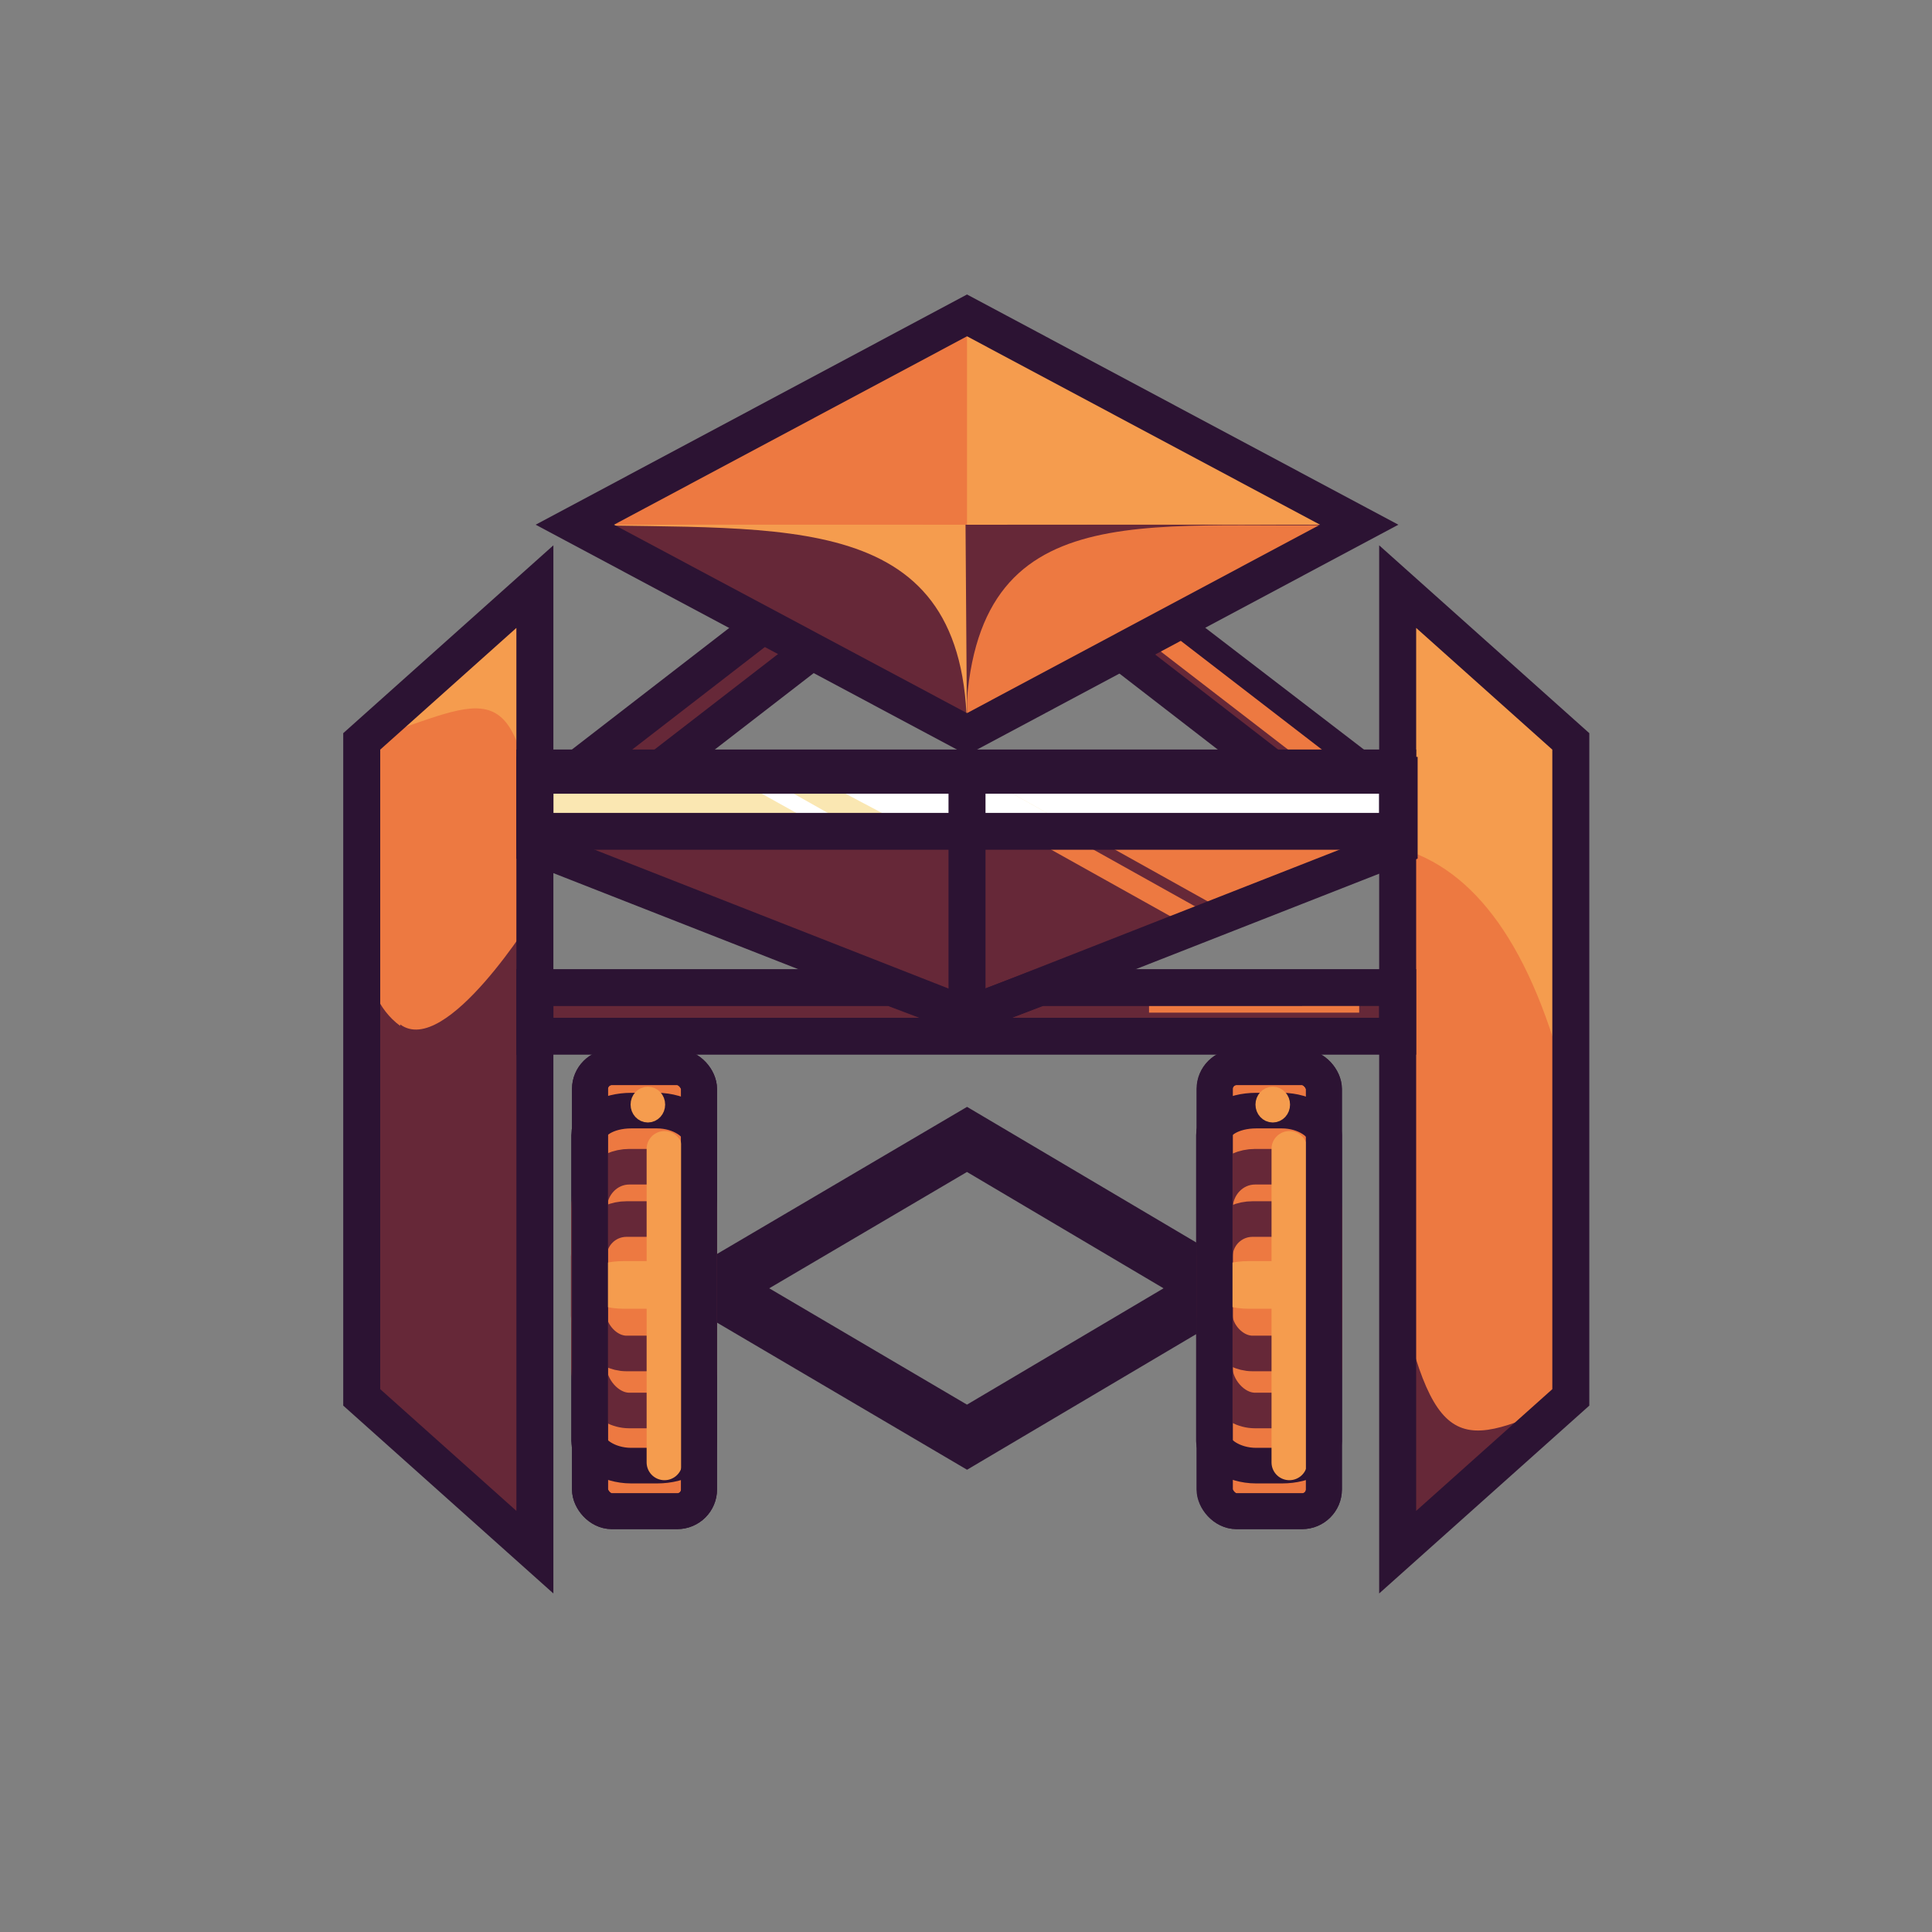 <?xml version="1.0" encoding="UTF-8" standalone="no"?>
<svg
   xmlns:dc="http://purl.org/dc/elements/1.1/"
   xmlns:cc="http://creativecommons.org/ns#"
   xmlns:rdf="http://www.w3.org/1999/02/22-rdf-syntax-ns#"
   xmlns:svg="http://www.w3.org/2000/svg"
   xmlns="http://www.w3.org/2000/svg"
   enable-background="new"
   width="1in"
   height="1in"
   viewBox="0 0 1 1"
   version="1.1"
   id="svg827">
  <rect x="0" y="0" width="1" height="1" fill="#808080" stroke="none"/>
  <defs
     id="defs821" />
  <g
     style="display:inline"
     id="layer8">
    <g
       style="stroke-width:1.308"
       transform="matrix(0.766,0,0,0.763,-0.506,0.824)"
       id="g1040">
      <path
         id="path945-5"
         d="M 1.404,-0.693 1.587,-0.552 1.565,-0.524 1.382,-0.666 Z"
         style="color:#000000;font-style:normal;font-variant:normal;font-weight:normal;font-stretch:normal;font-size:medium;line-height:normal;font-family:sans-serif;font-variant-ligatures:normal;font-variant-position:normal;font-variant-caps:normal;font-variant-numeric:normal;font-variant-alternates:normal;font-feature-settings:normal;text-indent:0;text-align:start;text-decoration:none;text-decoration-line:none;text-decoration-style:solid;text-decoration-color:#000000;letter-spacing:normal;word-spacing:normal;text-transform:none;writing-mode:lr-tb;direction:ltr;text-orientation:mixed;dominant-baseline:auto;baseline-shift:baseline;text-anchor:start;white-space:normal;shape-padding:0;clip-rule:nonzero;display:inline;overflow:visible;visibility:visible;opacity:1;isolation:auto;mix-blend-mode:normal;color-interpolation:sRGB;color-interpolation-filters:linearRGB;solid-color:#000000;solid-opacity:1;vector-effect:none;fill:#662838;fill-opacity:1;fill-rule:nonzero;stroke:#2c1333;stroke-width:0.025;stroke-linecap:butt;stroke-linejoin:miter;stroke-miterlimit:4;stroke-dasharray:none;stroke-dashoffset:0;stroke-opacity:1;color-rendering:auto;image-rendering:auto;shape-rendering:auto;text-rendering:auto;enable-background:accumulate" />
      <path
         style="color:#000000;font-style:normal;font-variant:normal;font-weight:normal;font-stretch:normal;font-size:medium;line-height:normal;font-family:sans-serif;font-variant-ligatures:normal;font-variant-position:normal;font-variant-caps:normal;font-variant-numeric:normal;font-variant-alternates:normal;font-feature-settings:normal;text-indent:0;text-align:start;text-decoration:none;text-decoration-line:none;text-decoration-style:solid;text-decoration-color:#000000;letter-spacing:normal;word-spacing:normal;text-transform:none;writing-mode:lr-tb;direction:ltr;text-orientation:mixed;dominant-baseline:auto;baseline-shift:baseline;text-anchor:start;white-space:normal;shape-padding:0;clip-rule:nonzero;display:inline;overflow:visible;visibility:visible;opacity:1;isolation:auto;mix-blend-mode:normal;color-interpolation:sRGB;color-interpolation-filters:linearRGB;solid-color:#000000;solid-opacity:1;vector-effect:none;fill:#662838;fill-opacity:1;fill-rule:nonzero;stroke:none;stroke-width:0.025;stroke-linecap:butt;stroke-linejoin:miter;stroke-miterlimit:4;stroke-dasharray:none;stroke-dashoffset:0;stroke-opacity:1;color-rendering:auto;image-rendering:auto;shape-rendering:auto;text-rendering:auto;enable-background:accumulate"
         d="m 1.001,-0.41 v 0.033 h 0.625 v -0.033 z"
         id="path929-3" />
      <path
         style="color:#000000;font-style:normal;font-variant:normal;font-weight:normal;font-stretch:normal;font-size:medium;line-height:normal;font-family:sans-serif;font-variant-ligatures:normal;font-variant-position:normal;font-variant-caps:normal;font-variant-numeric:normal;font-variant-alternates:normal;font-feature-settings:normal;text-indent:0;text-align:start;text-decoration:none;text-decoration-line:none;text-decoration-style:solid;text-decoration-color:#000000;letter-spacing:normal;word-spacing:normal;text-transform:none;writing-mode:lr-tb;direction:ltr;text-orientation:mixed;dominant-baseline:auto;baseline-shift:baseline;text-anchor:start;white-space:normal;shape-padding:0;clip-rule:nonzero;display:inline;overflow:visible;visibility:visible;opacity:1;isolation:auto;mix-blend-mode:normal;color-interpolation:sRGB;color-interpolation-filters:linearRGB;solid-color:#000000;solid-opacity:1;vector-effect:none;fill:#662838;fill-opacity:1;fill-rule:nonzero;stroke:#2c1333;stroke-width:0.025;stroke-linecap:butt;stroke-linejoin:miter;stroke-miterlimit:4;stroke-dasharray:none;stroke-dashoffset:0;stroke-opacity:1;color-rendering:auto;image-rendering:auto;shape-rendering:auto;text-rendering:auto;enable-background:accumulate"
         d="m 1.224,-0.693 -0.183,0.142 0.021,0.027 0.183,-0.142 z"
         id="path939-5" />
      <path
         style="display:inline;opacity:1;fill:none;fill-opacity:1;stroke:#2c1333;stroke-width:0.038;stroke-linecap:butt;stroke-linejoin:miter;stroke-miterlimit:4;stroke-dasharray:none;stroke-opacity:1"
         d="M 1.314,-0.307 1.143,-0.206 1.314,-0.105 1.484,-0.206 Z"
         id="path887-6" />
      <path
         style="display:inline;opacity:1;fill:#ed7941;fill-opacity:1;stroke:none;stroke-width:0.025;stroke-linecap:butt;stroke-linejoin:miter;stroke-miterlimit:4;stroke-dasharray:none;stroke-opacity:1"
         d="m 1.314,-0.866 -0.265,0.142 0.265,0.142 0.265,-0.142 z"
         id="path917-2" />
      <path
         style="display:inline;opacity:1;fill:#662838;fill-opacity:1;stroke:none;stroke-width:0.025;stroke-linecap:butt;stroke-linejoin:miter;stroke-miterlimit:4;stroke-dasharray:none;stroke-opacity:1"
         d="m 1.011,-0.554 v 0.044 l 0.302,0.119 0.302,-0.119 v -0.044 H 1.314 Z"
         id="path931-9" />
      <path
         style="display:inline;opacity:1;fill:#fae7b2;fill-opacity:1;stroke:none;stroke-width:0.025;stroke-linecap:butt;stroke-linejoin:miter;stroke-miterlimit:4;stroke-dasharray:none;stroke-dashoffset:0;stroke-opacity:1"
         d="m 1.011,-0.559 v 0.043 h 0.302 0.302 v -0.043 H 1.314 Z"
         id="rect937-1" />
      <path
         style="display:inline;opacity:1;fill:#ed7941;fill-opacity:1;stroke:none;stroke-width:0.025;stroke-linecap:butt;stroke-linejoin:miter;stroke-miterlimit:4;stroke-dasharray:none;stroke-opacity:1"
         d="m 1.022,-0.682 -0.117,0.105 v 0.445 l 0.117,0.105 z"
         id="path924-2" />
      <path
         id="path955-70"
         d="m 1.605,-0.682 0.117,0.105 v 0.445 l -0.117,0.105 z"
         style="display:inline;opacity:1;fill:#ed7941;fill-opacity:1;stroke:none;stroke-width:0.025;stroke-linecap:butt;stroke-linejoin:miter;stroke-miterlimit:4;stroke-dasharray:none;stroke-opacity:1" />
      <g
         transform="matrix(0.039,0,0,0.039,0.647,-1.118)"
         style="display:inline;opacity:1;stroke-width:1.308"
         id="g926">
        <rect
           style="display:inline;opacity:1;fill:#ed7941;fill-opacity:1;stroke:#2c1333;stroke-width:0.623;stroke-miterlimit:4;stroke-dasharray:none;stroke-dashoffset:0;stroke-opacity:1"
           id="rect999-62-9"
           width="1.89"
           height="7.724"
           x="10.57"
           y="19.538"
           ry="0.379"
           rx="0.378" />
        <rect
           style="display:inline;opacity:1;fill:none;fill-opacity:1;stroke:#2c1333;stroke-width:0.619;stroke-miterlimit:4;stroke-dasharray:none;stroke-dashoffset:0;stroke-opacity:1"
           id="rect987-3-3"
           width="1.908"
           height="6.175"
           x="10.554"
           y="20.294"
           rx="0.728"
           ry="0.427" />
        <rect
           style="display:inline;opacity:1;fill:none;fill-opacity:1;stroke:#662838;stroke-width:0.619;stroke-miterlimit:4;stroke-dasharray:none;stroke-dashoffset:0;stroke-opacity:1"
           id="rect989-6-6"
           width="1.908"
           height="4.24"
           x="10.554"
           y="21.27"
           rx="0.697"
           ry="0.73" />
        <rect
           style="display:inline;opacity:1;fill:none;fill-opacity:1;stroke:#662838;stroke-width:0.619;stroke-miterlimit:4;stroke-dasharray:none;stroke-dashoffset:0;stroke-opacity:1"
           id="rect991-7-0"
           width="1.913"
           height="2.338"
           x="10.55"
           y="22.18"
           rx="0.653"
           ry="0.655" />
        <rect
           style="display:inline;opacity:1;fill:none;fill-opacity:1;stroke:#f59c4e;stroke-width:0.619;stroke-miterlimit:4;stroke-dasharray:none;stroke-dashoffset:0;stroke-opacity:1"
           id="rect993-5-6"
           width="1.512"
           height="0.21"
           x="10.77"
           y="23.221"
           rx="0.392"
           ry="0.143" />
        <path
           style="display:inline;fill:none;fill-opacity:1;stroke:#f59c4e;stroke-width:0.619;stroke-linecap:round;stroke-linejoin:miter;stroke-miterlimit:4;stroke-dasharray:none;stroke-opacity:1"
           d="m 11.861,20.959 v 5.454"
           id="path995-3-2" />
        <ellipse
           ry="0.138"
           rx="0.126"
           style="display:inline;opacity:1;fill:#f59c4e;fill-opacity:1;stroke:#f59c4e;stroke-width:0.347;stroke-linecap:round;stroke-miterlimit:4;stroke-dasharray:none;stroke-dashoffset:0;stroke-opacity:1"
           id="circle997-5-6"
           cx="11.573"
           cy="20.189" />
        <rect
           rx="0.378"
           ry="0.379"
           y="19.538"
           x="10.57"
           height="7.724"
           width="1.89"
           id="rect906-1"
           style="display:inline;opacity:1;fill:none;fill-opacity:1;stroke:#2c1333;stroke-width:0.623;stroke-miterlimit:4;stroke-dasharray:none;stroke-dashoffset:0;stroke-opacity:1" />
      </g>
      <g
         transform="matrix(0.039,0,0,0.039,0.647,-1.118)"
         style="display:inline;opacity:1;stroke-width:1.308"
         id="g936">
        <rect
           rx="0.378"
           ry="0.379"
           y="19.538"
           x="21.397"
           height="7.724"
           width="1.89"
           id="rect957-8"
           style="display:inline;opacity:1;fill:#ed7941;fill-opacity:1;stroke:#2c1333;stroke-width:0.623;stroke-miterlimit:4;stroke-dasharray:none;stroke-dashoffset:0;stroke-opacity:1" />
        <rect
           ry="0.427"
           rx="0.728"
           y="20.294"
           x="21.381"
           height="6.175"
           width="1.908"
           id="rect959-7"
           style="display:inline;opacity:1;fill:none;fill-opacity:1;stroke:#2c1333;stroke-width:0.619;stroke-miterlimit:4;stroke-dasharray:none;stroke-dashoffset:0;stroke-opacity:1" />
        <rect
           ry="0.73"
           rx="0.697"
           y="21.27"
           x="21.396"
           height="4.24"
           width="1.894"
           id="rect961-9"
           style="display:inline;opacity:1;fill:none;fill-opacity:1;stroke:#662838;stroke-width:0.619;stroke-miterlimit:4;stroke-dasharray:none;stroke-dashoffset:0;stroke-opacity:1" />
        <rect
           ry="0.655"
           rx="0.653"
           y="22.18"
           x="21.396"
           height="2.338"
           width="1.894"
           id="rect963-2"
           style="display:inline;opacity:1;fill:none;fill-opacity:1;stroke:#662838;stroke-width:0.619;stroke-miterlimit:4;stroke-dasharray:none;stroke-dashoffset:0;stroke-opacity:1" />
        <rect
           ry="0.143"
           rx="0.392"
           y="23.221"
           x="21.597"
           height="0.21"
           width="1.512"
           id="rect965-0"
           style="display:inline;opacity:1;fill:none;fill-opacity:1;stroke:#f59c4e;stroke-width:0.619;stroke-miterlimit:4;stroke-dasharray:none;stroke-dashoffset:0;stroke-opacity:1" />
        <path
           id="path967-2"
           d="m 22.688,20.959 v 5.454"
           style="display:inline;fill:none;fill-opacity:1;stroke:#f59c4e;stroke-width:0.619;stroke-linecap:round;stroke-linejoin:miter;stroke-miterlimit:4;stroke-dasharray:none;stroke-opacity:1" />
        <ellipse
           cy="20.189"
           cx="22.4"
           id="ellipse969-3"
           style="display:inline;opacity:1;fill:#f59c4e;fill-opacity:1;stroke:#f59c4e;stroke-width:0.347;stroke-linecap:round;stroke-miterlimit:4;stroke-dasharray:none;stroke-dashoffset:0;stroke-opacity:1"
           rx="0.126"
           ry="0.138" />
        <rect
           style="display:inline;opacity:1;fill:none;fill-opacity:1;stroke:#2c1333;stroke-width:0.623;stroke-miterlimit:4;stroke-dasharray:none;stroke-dashoffset:0;stroke-opacity:1"
           id="rect971-7"
           width="1.895"
           height="7.724"
           x="21.391"
           y="19.538"
           ry="0.379"
           rx="0.378" />
      </g>
      <path
         style="display:inline;opacity:1;fill:#f59c4e;fill-opacity:1;stroke:none;stroke-width:0.014px;stroke-linecap:butt;stroke-linejoin:miter;stroke-opacity:1"
         d="m 1.314,-0.867 -8.2e-6,0.143 0.265,-1.02e-5 z"
         id="path1117-5" />
      <path
         style="display:inline;opacity:1;fill:#662838;fill-opacity:1;stroke:none;stroke-width:0.014px;stroke-linecap:butt;stroke-linejoin:miter;stroke-opacity:1"
         d="m 1.314,-0.582 8.1e-6,-0.142 -0.265,1.015e-5 z"
         id="path1119-9" />
      <path
         style="display:inline;opacity:1;fill:#662838;fill-opacity:1;stroke:none;stroke-width:0.014px;stroke-linecap:butt;stroke-linejoin:miter;stroke-opacity:1"
         d="m 1.313,-0.724 0.265,-1.02e-5 c -0.145,0.004 -0.264,-0.024 -0.265,0.141 z"
         id="path1136" />
      <path
         id="path1139"
         d="m 1.313,-0.724 -0.267,-1.024e-5 c 0.145,0.004 0.268,-0.012 0.268,0.142 z"
         style="display:inline;opacity:1;fill:#f59c4e;fill-opacity:1;stroke:none;stroke-width:0.014px;stroke-linecap:butt;stroke-linejoin:miter;stroke-opacity:1" />
      <path
         style="display:inline;opacity:1;fill:#662838;fill-opacity:1;stroke:none;stroke-width:0.025;stroke-linecap:butt;stroke-linejoin:miter;stroke-miterlimit:4;stroke-dasharray:none;stroke-opacity:1"
         d="m 0.931,-0.384 c -0.031,-0.023 -0.022,-0.071 -0.022,-0.071 l -0.004,0.323 0.117,0.105 -9e-7,-0.433 c 0,0 -0.06,0.098 -0.091,0.075 z"
         id="path924-5-2" />
      <path
         style="display:inline;opacity:1;fill:#f59c4e;fill-opacity:1;stroke:none;stroke-width:0.014px;stroke-linecap:butt;stroke-linejoin:miter;stroke-opacity:1"
         d="M 0.905,-0.577 1.022,-0.682 v 0.166 c -0.013,-0.114 -0.036,-0.086 -0.117,-0.061 z"
         id="path1156-2" />
      <path
         style="display:inline;opacity:1;fill:#f59c4e;fill-opacity:1;stroke:none;stroke-width:0.014px;stroke-linecap:butt;stroke-linejoin:miter;stroke-opacity:1"
         d="m 1.605,-0.682 0.117,0.105 -0.002,0.237 c -0.024,-0.098 -0.063,-0.151 -0.115,-0.165 z"
         id="path1158-8" />
      <path
         style="display:inline;opacity:1;fill:#662838;fill-opacity:1;stroke:none;stroke-width:0.014px;stroke-linecap:butt;stroke-linejoin:miter;stroke-opacity:1"
         d="m 1.605,-0.026 0.117,-0.105 c -0.076,0.035 -0.093,0.04 -0.119,-0.085 z"
         id="path1160-9" />
      <path
         style="display:inline;opacity:1;fill:none;stroke:#ed7941;stroke-width:0.014px;stroke-linecap:butt;stroke-linejoin:miter;stroke-opacity:1"
         d="m 1.446,-0.646 0.106,0.082"
         id="path1202-7" />
      <path
         style="display:inline;opacity:1;fill:#ffffff;fill-opacity:1;stroke:none;stroke-width:0.025;stroke-linecap:butt;stroke-linejoin:miter;stroke-miterlimit:4;stroke-dasharray:none;stroke-dashoffset:0;stroke-opacity:1"
         d="m 1.199,-0.559 0.081,0.043 h 0.034 0.076 l -0.076,-0.043 z"
         id="rect937-5-3" />
      <path
         style="display:inline;opacity:1;fill:#ffffff;fill-opacity:1;stroke:none;stroke-width:0.025;stroke-linecap:butt;stroke-linejoin:miter;stroke-miterlimit:4;stroke-dasharray:none;stroke-dashoffset:0;stroke-opacity:1"
         d="m 1.156,-0.559 -0.003,0.005 0.068,0.038 h 0.021 l -0.076,-0.043 z"
         id="path1230-6" />
      <path
         style="display:inline;opacity:1;fill:#ffffff;fill-opacity:1;stroke:none;stroke-width:0.025;stroke-linecap:butt;stroke-linejoin:miter;stroke-miterlimit:4;stroke-dasharray:none;stroke-dashoffset:0;stroke-opacity:1"
         d="m 1.314,-0.559 0.076,0.043 h 0.226 v -0.043 z"
         id="path1223-1" />
      <path
         style="display:inline;opacity:1;fill:#ed7941;fill-opacity:1;stroke:none;stroke-width:0.025;stroke-linecap:butt;stroke-linejoin:miter;stroke-miterlimit:4;stroke-dasharray:none;stroke-opacity:1"
         d="m 1.603,-0.554 c 0.001,0.002 0.002,0.004 0.002,0.006 v 0.02 c 0,0.006 -0.005,0.011 -0.011,0.011 H 1.39 l 0.1,0.056 0.126,-0.05 v -0.044 z"
         id="path1257-2" />
      <path
         style="display:inline;opacity:1;fill:none;stroke:#ed7941;stroke-width:0.014px;stroke-linecap:butt;stroke-linejoin:miter;stroke-opacity:1"
         d="m 1.363,-0.516 0.107,0.06"
         id="path1286-9" />
      <path
         style="display:inline;opacity:1;fill:none;stroke:#ed7941;stroke-width:0.014px;stroke-linecap:butt;stroke-linejoin:miter;stroke-opacity:1"
         d="M 1.437,-0.4 H 1.579"
         id="path1288-3" />
      <path
         style="display:inline;opacity:1;fill:none;fill-opacity:1;stroke:#2c1333;stroke-width:0.025;stroke-linecap:butt;stroke-linejoin:miter;stroke-miterlimit:4;stroke-dasharray:none;stroke-opacity:1"
         d="m 1.314,-0.866 -0.265,0.142 0.265,0.142 0.265,-0.142 z"
         id="path917-3-1" />
      <path
         style="display:inline;opacity:1;fill:none;fill-opacity:1;stroke:#2c1333;stroke-width:0.025;stroke-linecap:butt;stroke-linejoin:miter;stroke-miterlimit:4;stroke-dasharray:none;stroke-opacity:1"
         d="M 1.022,-0.682 0.905,-0.577 V -0.132 l 0.117,0.105 z"
         id="path924-6-9" />
      <path
         id="path955-7-4"
         d="m 1.605,-0.682 0.117,0.105 V -0.132 l -0.117,0.105 z"
         style="display:inline;opacity:1;fill:none;fill-opacity:1;stroke:#2c1333;stroke-width:0.025;stroke-linecap:butt;stroke-linejoin:miter;stroke-miterlimit:4;stroke-dasharray:none;stroke-opacity:1" />
      <path
         style="display:inline;opacity:1;fill:none;stroke:#2c1333;stroke-width:0.025;stroke-linecap:butt;stroke-linejoin:miter;stroke-miterlimit:4;stroke-dasharray:none;stroke-opacity:1"
         d="M 1.314,-0.391 V -0.559"
         id="path1164-7" />
      <path
         style="display:inline;opacity:1;fill:none;fill-opacity:1;stroke:#2c1333;stroke-width:0.025;stroke-linecap:butt;stroke-linejoin:miter;stroke-miterlimit:4;stroke-dasharray:none;stroke-dashoffset:0;stroke-opacity:1"
         d="m 1.022,-0.559 v 0.043 H 1.314 1.605 v -0.043 H 1.314 Z"
         id="rect937-3-8" />
      <path
         style="display:inline;opacity:1;fill:none;fill-opacity:1;stroke:#2c1333;stroke-width:0.025;stroke-linecap:butt;stroke-linejoin:miter;stroke-miterlimit:4;stroke-dasharray:none;stroke-opacity:1"
         d="m 1.022,-0.554 v 0.048 l 0.292,0.115 0.292,-0.115 v -0.048 H 1.314 Z"
         id="path931-2-4" />
      <path
         style="color:#000000;font-style:normal;font-variant:normal;font-weight:normal;font-stretch:normal;font-size:medium;line-height:normal;font-family:sans-serif;font-variant-ligatures:normal;font-variant-position:normal;font-variant-caps:normal;font-variant-numeric:normal;font-variant-alternates:normal;font-feature-settings:normal;text-indent:0;text-align:start;text-decoration:none;text-decoration-line:none;text-decoration-style:solid;text-decoration-color:#000000;letter-spacing:normal;word-spacing:normal;text-transform:none;writing-mode:lr-tb;direction:ltr;text-orientation:mixed;dominant-baseline:auto;baseline-shift:baseline;text-anchor:start;white-space:normal;shape-padding:0;clip-rule:nonzero;display:inline;overflow:visible;visibility:visible;opacity:1;isolation:auto;mix-blend-mode:normal;color-interpolation:sRGB;color-interpolation-filters:linearRGB;solid-color:#000000;solid-opacity:1;vector-effect:none;fill:none;fill-opacity:1;fill-rule:nonzero;stroke:#2c1333;stroke-width:0.025;stroke-linecap:butt;stroke-linejoin:miter;stroke-miterlimit:4;stroke-dasharray:none;stroke-dashoffset:0;stroke-opacity:1;color-rendering:auto;image-rendering:auto;shape-rendering:auto;text-rendering:auto;enable-background:accumulate"
         d="m 1.022,-0.41 v 0.033 H 1.605 v -0.033 H 1.363 l -0.05,0.019 -0.05,-0.019 z"
         id="path929-9-5" />
    </g>
  </g>
</svg>
